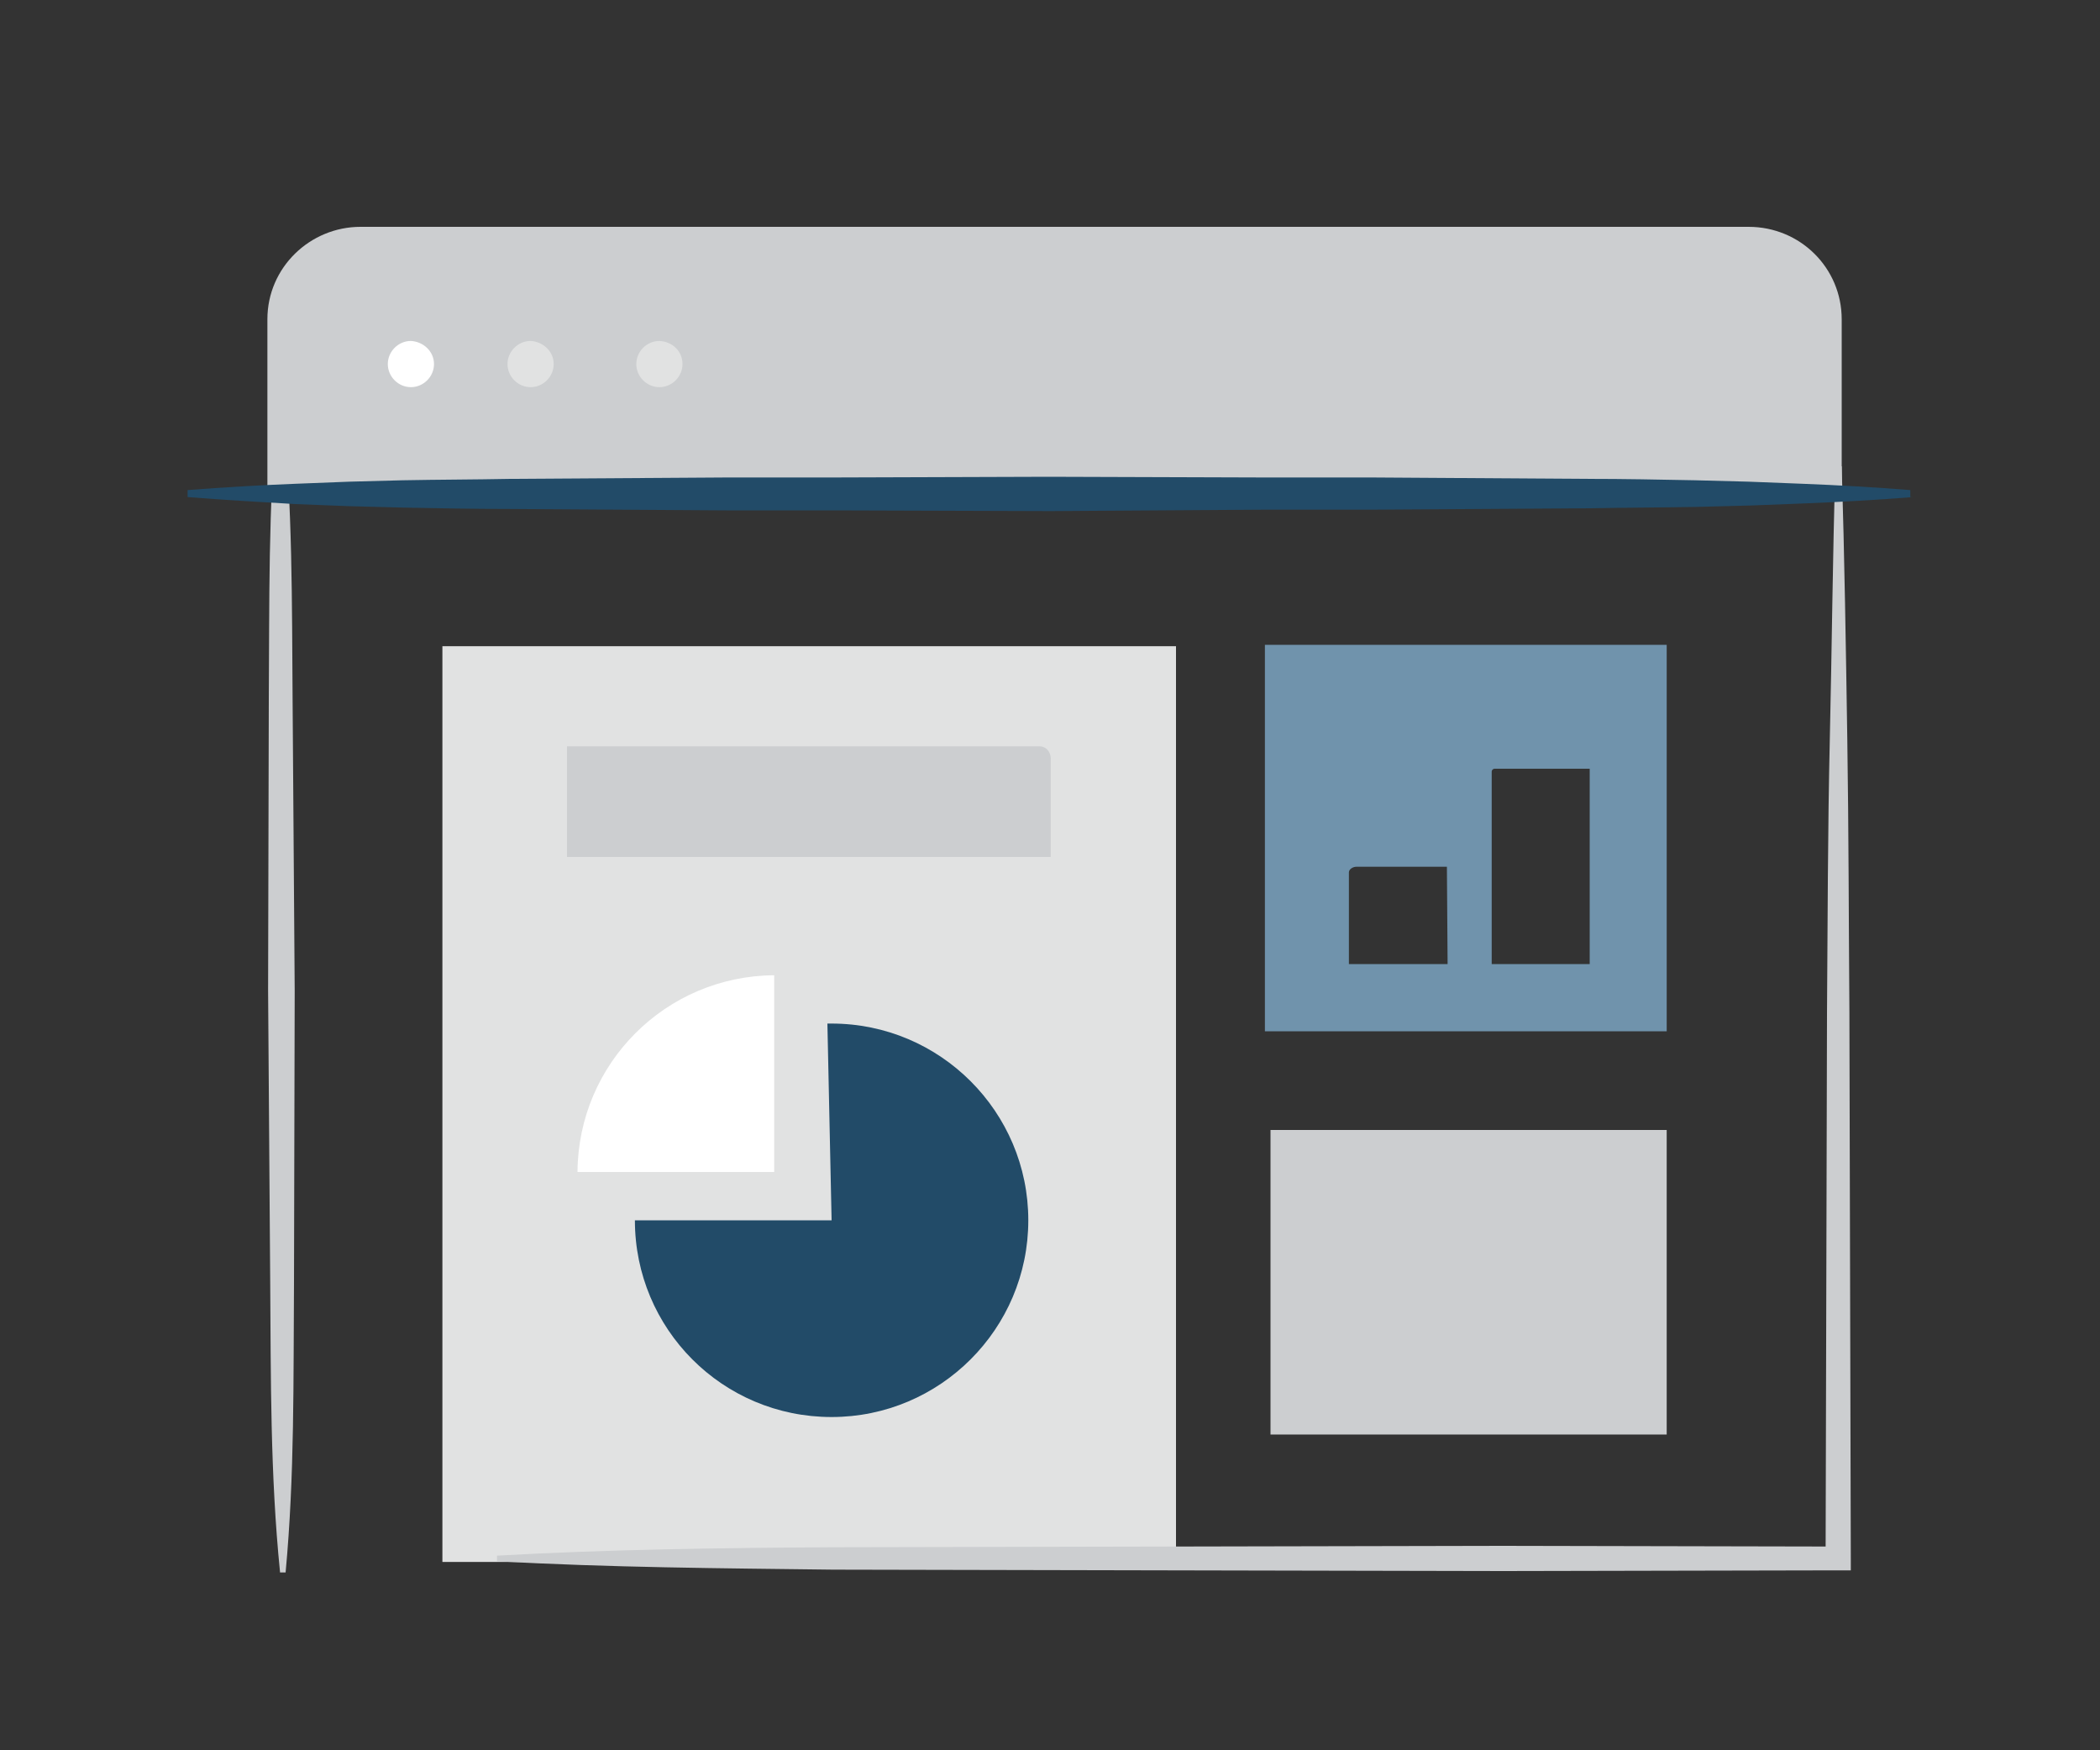 <?xml version="1.0" encoding="utf-8"?>
<!-- Generator: Adobe Illustrator 19.2.1, SVG Export Plug-In . SVG Version: 6.00 Build 0)  -->
<svg version="1.1" id="Layer_1" xmlns="http://www.w3.org/2000/svg" xmlns:xlink="http://www.w3.org/1999/xlink" x="0px" y="0px"
	 viewBox="0 0 300 250" style="enable-background:new 0 0 300 250;" xml:space="preserve">
<rect x="0" y="0" width="300" height="250" fill="#333333" stroke="none"/>
<style type="text/css">
	.st0{fill:none;}
	.st1{fill:#E1E2E2;}
	.st2{fill:#224B68;}
	.st3{fill:#FFFFFF;}
	.st4{fill:#CCCED0;}
	.st5{fill:#DEF2FA;}
	.st6{fill:#7093AC;}
</style>
<g id="google-adwords">
	<path class="st0" d="M39,67.4h223.4v154.7H39V67.4z"/>
	<path class="st1" d="M63.2,223.1h104.8V92.3H63.2"/>
	<path class="st2" d="M118.8,174.3H90.7c0,15.5,12.5,28.1,28.1,28.1c15.5,0,28.1-12.6,28.1-28.1s-12.6-28.1-28.1-28.1h-0.6
		L118.8,174.3z"/>
	<path class="st3" d="M110.6,167.4v-28.1c-15.5,0.1-28,12.6-28.1,28.1H110.6z"/>
	<path class="st3" d="M39.9,224.5L39.6,58.7"/>
	<path class="st4" d="M40,224.5c-1.4-13.9-1.3-27.6-1.4-41.5l-0.3-41.5l0.1-41.5c0.1-13.9-0.1-27.6,1.2-41.5h0.8
		c1.4,13.9,1.3,27.6,1.4,41.5l0.3,41.5L42,183.1c-0.1,13.9,0.1,27.6-1.2,41.5H40z M263.1,66.6c0.4,12.9,0.6,26,0.8,39s0.2,26,0.3,39
		l0.2,78v1.7h-1.7l-47.9,0.1l-47.9-0.1l-47.9-0.1C103,224,87,223.9,71,223v-0.8c16-0.9,31.9-1.1,47.9-1.2l47.9-0.1l47.9-0.1
		l47.9,0.1l-1.8,1.7l0.2-78c0.1-13,0.1-26,0.4-39c0.3-13,0.4-26,0.8-39L263.1,66.6z"/>
	<path class="st4" d="M38.2,71.6v-26c0-7.4,6.1-13.2,13.3-13.2h198.3c7.4,0,13.3,5.9,13.3,13.2v26H38.2z"/>
	<path class="st5" d="M273.7,66.6H26.4"/>
	<g>
		<path class="st4" d="M148.5,106.6H81v15.8h69.1v-13.8C150.2,107.5,149.5,106.6,148.5,106.6z"/>
		<rect x="181.5" y="161.4" class="st4" width="56.6" height="43.5"/>
	</g>
	<path class="st6" d="M180.7,92.1v55.2h57.4V92.1H180.7z M206.8,137.7h-14.1v-13.1c0-0.4,0.5-0.8,1.1-0.8h12.9L206.8,137.7z
		 M213.1,137.7v-27.5c0-0.2,0.2-0.4,0.4-0.4h13.6v27.9H213.1z"/>
	<path class="st2" d="M273.3,71c-5.2,0.4-10.3,0.7-15.4,0.9l-7.7,0.3l-3.8,0.1l-3.8,0.1c-5.2,0.1-10.3,0.1-15.4,0.2l-15.4,0.1
		l-15.6,0.1h-15.4L150.1,73l-30.9-0.1h-15.5l-15.4-0.1l-15.4-0.1c-5.2,0-10.3-0.1-15.4-0.2l-3.8-0.1l-3.8-0.1l-7.7-0.3
		C37,71.7,31.9,71.4,26.8,71v-1c5.2-0.4,10.3-0.7,15.4-0.9l7.7-0.3l3.8-0.1l3.8-0.1c5.2-0.1,10.3-0.1,15.4-0.2l15.4-0.1l15.4-0.1
		H119l30.8-0.1l30.8,0.1h15.4l15.4,0.1l15.4,0.1c5.2,0,10.3,0.1,15.4,0.2l3.8,0.1l3.8,0.1l7.7,0.3c5.2,0.2,10.3,0.5,15.4,0.9v1
		L273.3,71z"/>
	<path class="st3" d="M62,52c0,1.8-1.5,3.3-3.3,3.3s-3.3-1.5-3.3-3.3c0-1.8,1.5-3.3,3.3-3.3C60.5,48.8,62,50.2,62,52"/>
	<path class="st1" d="M79.1,52c0,1.8-1.5,3.3-3.3,3.3c-1.8,0-3.3-1.5-3.3-3.3c0-1.8,1.5-3.3,3.3-3.3C77.6,48.8,79.1,50.2,79.1,52
		 M97.5,52c0,1.8-1.5,3.3-3.3,3.3c-1.8,0-3.3-1.5-3.3-3.3c0-1.8,1.5-3.3,3.3-3.3c0,0,0,0,0,0C96.1,48.8,97.5,50.2,97.5,52"/>
</g>
</svg>
